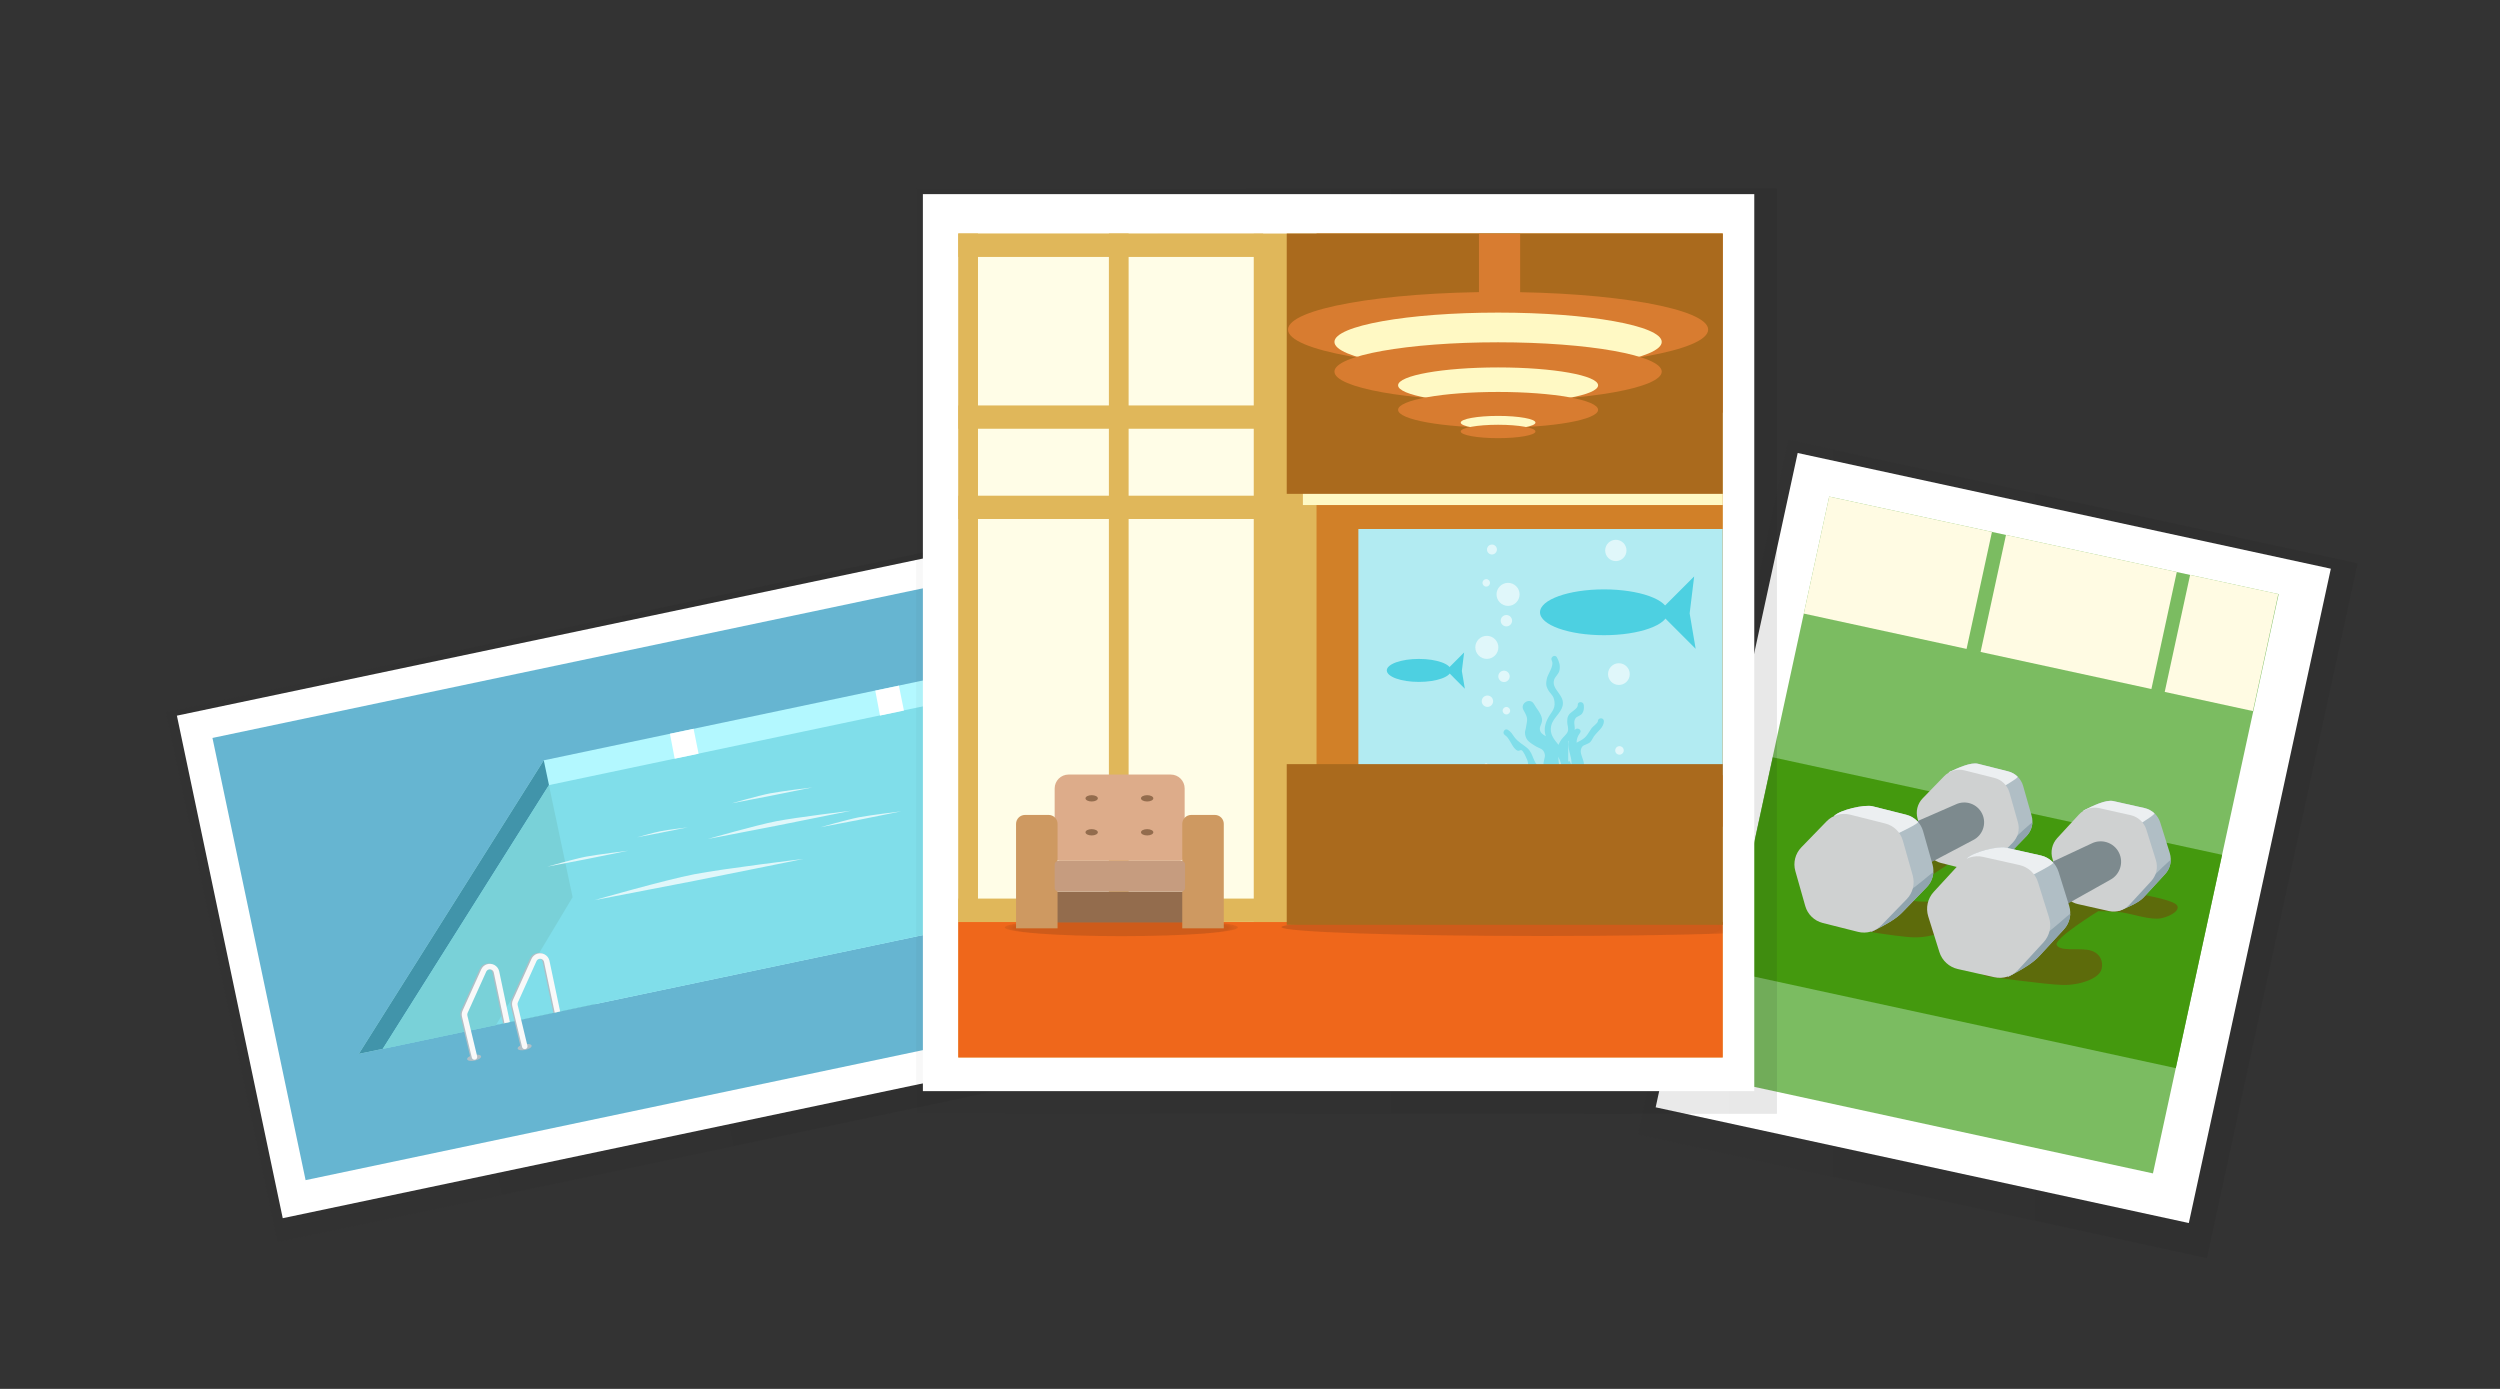 <svg xmlns="http://www.w3.org/2000/svg" width="720" height="400" viewBox="0 0 720 400"><rect x="0" y="0" width="720" height="400" fill="#333333" stroke="none"/><linearGradient id="a" x1="471.64" x2="678.994" y1="244.502" y2="244.502" gradientUnits="userSpaceOnUse"><stop offset="0" style="stop-color:#111111;stop-opacity:0.03"/><stop offset="1" style="stop-color:#111111;stop-opacity:0.1"/></linearGradient><path fill="url(#a)" d="M635.57 362.33l-163.93-35.57 43.43-200.09 163.92 35.58"/><path fill="#FFF" d="M517.734 130.463l153.547 33.327-40.901 188.443L476.833 318.907z"/><path fill="#7BBC61" d="M526.808 143.016l129.45 28.097-36.21 166.828-129.45-28.097z"/><path fill="#FFFBE3" d="M577.722 154.067l49.192 10.677-7.313 33.694-49.192-10.677z"/><path fill="#44990E" d="M510.56 218.102l129.401 28.086-13.335 61.437-129.401-28.086z"/><path fill="#FFFBE3" d="M630.752 165.579l25.397 5.512-7.313 33.694-25.397-5.512zM526.807 143.018l46.876 10.174-7.313 33.694-46.876-10.174z"/><path fill="#5D6B0B" d="M571.72 281.11s17.41 2.46 22.32 2.56c4.91.11 10.57-1.82 11.22-4.59.64-2.78-.96-5.13-4.17-5.55s-7.9.43-8.76-1.39 11.96-9.72 11.96-9.72 3.42-.11 6.62.32 8.44 2.35 11.54 1.71 5.98-2.67 4.17-4.06-9.61-2.78-12.92-3.31c-3.31-.53-16.98-2.99-16.98-2.99l-27.98 23.82 2.98 3.2zM529.53 266.9s16.77 2.96 21.68 3.06c4.91.11 10.57-1.82 11.22-4.59.64-2.78-.96-5.13-4.17-5.55-3.2-.43-7.9.43-8.76-1.39s11.96-9.72 11.96-9.72 3.42-.11 6.62.32 8.44 2.35 11.54 1.71c3.1-.64 5.98-2.67 4.17-4.06-1.82-1.39-9.61-2.78-12.92-3.31-3.31-.53-16.98-2.99-16.98-2.99L525.9 264.2l3.63 2.7z"/><path fill="#B0BEC5" d="M583.64 240.77l-6.22 6.41c-1.5 1.54-5.21 2.92-7.07 3.56l-9.07-28.36c2.63-1.23 6.32-2.94 8.4-2.41l8.66 2.18c2.09.53 3.73 2.12 4.32 4.19l2.44 8.59c.6 2.07.04 4.29-1.46 5.84z"/><path fill="#ECEFF1" d="M565.76 236.37c-.25 3.66-4.47-13.99-4.47-13.99 2.63-1.23 6.32-2.94 8.4-2.41l8.66 2.18c1.04.26 1.97.79 2.71 1.51.75.71-14.99 8.1-15.3 12.71z"/><path fill="#90A4AE" d="M583.64 240.77l-6.22 6.41c-1.5 1.54-5.21 2.92-7.07 3.56 0 0 15.02-14.48 14.98-13.82-.08 1.42-.67 2.79-1.69 3.85z"/><path fill="#CFD1D1" d="M579.69 242.66l-6.22 6.41c-1.5 1.54-3.71 2.17-5.79 1.65l-8.66-2.18c-2.09-.53-3.73-2.12-4.32-4.19l-2.44-8.59c-.59-2.07-.03-4.3 1.47-5.84l6.22-6.41c1.5-1.54 3.71-2.17 5.79-1.65l8.66 2.18c2.09.53 3.73 2.12 4.32 4.19l2.44 8.59c.59 2.07.03 4.29-1.47 5.84z"/><path fill="#7D8A8E" d="M530.92 253.7c-1.38-2.84-.74-7.46 2.1-8.84l30.19-13.17c2.84-1.38 6.26-.19 7.64 2.65s.19 6.26-2.65 7.64l-29.68 15.66c-2.85 1.39-6.23-1.09-7.6-3.94z"/><path fill="#B0BEC5" d="M554.91 255.5l-6.96 7.18c-1.68 1.73-3.83 3.13-8.99 5.7l-5.83-16.89c-1.83-6.05-4.87-16.51-4.87-16.51 1.68-1.73 8.7-3.35 11.04-2.77l9.7 2.44c2.33.59 4.18 2.38 4.84 4.69l2.73 9.62c.65 2.32.02 4.81-1.66 6.54z"/><path fill="#ECEFF1" d="M531.43 246.98c-.31-1.02 1.04 2.33.68 1.13-1.76-5.91-3.86-13.14-3.86-13.14 1.68-1.73 8.7-3.35 11.04-2.77l9.7 2.44c1.35.34 2.54 1.08 3.42 2.09.65.76-20.98 10.25-20.98 10.25z"/><path fill="#90A4AE" d="M554.91 255.5l-6.96 7.18c-1.68 1.73-3.83 3.13-8.99 5.7l.72-5.97c9.48-3.75 17.18-11.87 17.12-11.09-.12 1.54-.77 3.03-1.89 4.18z"/><path fill="#CFD1D1" d="M549.14 258.95l-7.28 7.5c-1.75 1.81-4.33 2.54-6.77 1.92l-10.13-2.55c-2.44-.61-4.37-2.48-5.05-4.9l-2.85-10.05c-.69-2.42-.03-5.02 1.72-6.83l7.28-7.5c1.75-1.81 4.33-2.54 6.77-1.92l10.13 2.55c2.44.61 4.37 2.48 5.05 4.9l2.85 10.05c.68 2.42.03 5.03-1.72 6.83z"/><path fill="#B0BEC5" d="M623.55 251.73l-6.23 6.76c-1.5 1.63-5.28 3.15-7.18 3.85l-10.09-28.93c2.67-1.34 6.42-3.19 8.58-2.71l8.97 2.01c2.16.48 3.9 2.08 4.56 4.2l2.74 8.77c.66 2.12.15 4.43-1.35 6.05z"/><path fill="#ECEFF1" d="M605.04 247.69c-.16 3.78-4.98-14.27-4.98-14.27 2.67-1.34 6.42-3.19 8.58-2.71l8.97 2.01c1.07.24 2.04.76 2.83 1.48s-15.21 8.74-15.4 13.49z"/><path fill="#90A4AE" d="M623.55 251.73l-6.23 6.76c-1.5 1.63-5.28 3.15-7.18 3.85 0 0 15.06-15.29 15.04-14.61-.04 1.47-.61 2.89-1.63 4z"/><path fill="#CFD1D1" d="M619.54 253.78l-6.23 6.76c-1.5 1.63-3.75 2.33-5.91 1.85l-8.97-2.01c-2.16-.48-3.9-2.08-4.56-4.2l-2.74-8.77c-.66-2.11-.14-4.42 1.36-6.05l6.23-6.76c1.5-1.63 3.75-2.33 5.91-1.85l8.97 2.01c2.16.48 3.9 2.08 4.56 4.2l2.74 8.77c.66 2.12.14 4.42-1.36 6.05z"/><path fill="#7D8A8E" d="M569.67 266.46c-1.49-2.89-.97-7.65 1.92-9.14l30.7-14.36c2.89-1.49 6.44-.36 7.93 2.52 1.49 2.89.36 6.44-2.52 7.93l-30.11 16.9c-2.89 1.49-6.43-.97-7.92-3.85z"/><path fill="#B0BEC5" d="M594.4 267.66l-6.97 7.57c-1.68 1.82-3.86 3.33-9.09 6.1l-6.45-17.21c-2.04-6.17-5.45-16.85-5.45-16.85 1.68-1.82 8.86-3.68 11.28-3.14l10.04 2.25c2.42.54 4.36 2.33 5.1 4.7l3.07 9.82c.72 2.36.14 4.94-1.53 6.76z"/><path fill="#ECEFF1" d="M570.02 259.53c-.34-1.04 1.13 2.37.73 1.14-1.97-6.03-4.32-13.41-4.32-13.41 1.68-1.82 8.86-3.68 11.28-3.14l10.04 2.25c1.4.31 2.64 1.04 3.58 2.06.68.75-21.31 11.1-21.31 11.1z"/><path fill="#90A4AE" d="M594.4 267.66l-6.97 7.57c-1.68 1.82-3.86 3.33-9.09 6.1l.58-6.16c9.65-4.11 17.35-12.67 17.31-11.87-.09 1.6-.72 3.15-1.83 4.36z"/><path fill="#CFD1D1" d="M588.55 271.37l-7.28 7.91c-1.75 1.9-4.39 2.73-6.91 2.16l-10.49-2.35c-2.53-.57-4.56-2.44-5.33-4.91l-3.21-10.26c-.77-2.47-.17-5.17 1.59-7.07l7.28-7.91c1.75-1.9 4.39-2.73 6.91-2.16l10.49 2.35c2.53.57 4.56 2.44 5.33 4.91l3.21 10.26c.77 2.47.16 5.16-1.59 7.07z"/><linearGradient id="b" x1="61.431" x2="304.896" y1="264.67" y2="264.67" gradientUnits="userSpaceOnUse" gradientTransform="rotate(-11.894 143.006 261.827)"><stop offset="0" style="stop-color:#111111;stop-opacity:0.03"/><stop offset="1" style="stop-color:#111111;stop-opacity:0.1"/></linearGradient><path fill="url(#b)" d="M318.09 307.6L79.86 357.78 47.69 205.06l238.23-50.19"/><path fill="#FFF" d="M50.945 206.11l229.83-48.409L311.26 302.431 81.43 350.84z"/><path fill="#66B5D1" d="M61.188 212.528l212.931-44.849 26.824 127.352-212.931 44.849z"/><ellipse cx="136.55" cy="304.64" fill="#B0BEC5" transform="rotate(-11.894 136.56 304.656)" rx="2.05" ry=".83"/><ellipse cx="151.1" cy="301.57" fill="#B0BEC5" transform="rotate(-11.894 151.113 301.59)" rx="2.05" ry=".83"/><path fill="#B3F8FF" d="M103.33 303.52l190.93-40.21-14.79-70.21-122.88 25.88"/><path fill="#4194AA" d="M103.33 303.52l68.07-14.33-14.79-70.21h-.02"/><path fill="#80DEEA" d="M110.23 302.07l184.03-38.76-13.28-63.08-122.89 25.88"/><path fill="#79D1D8" d="M110.23 302.07l32.62-6.87 22.06-36.81-6.82-32.28"/><g fill="#E0F7FA"><path d="M171.18 259.25s20.27-5.82 28.75-7.46 31.47-4.42 31.47-4.42-26.76 5.41-31.35 6.3-28.87 5.58-28.87 5.58zM203.82 241.64s13.93-4 19.76-5.13c5.83-1.13 21.64-3.04 21.64-3.04s-18.4 3.72-21.55 4.33c-3.16.61-19.85 3.84-19.85 3.84zM157.62 249.6s7.84-2.25 11.12-2.88c3.28-.63 12.17-1.71 12.17-1.71s-10.35 2.09-12.12 2.44-11.17 2.15-11.17 2.15zM210.7 231.36s7.84-2.25 11.12-2.88 12.17-1.71 12.17-1.71-10.35 2.09-12.12 2.44-11.17 2.15-11.17 2.15zM236.28 238.25s7.84-2.25 11.12-2.88 12.17-1.71 12.17-1.71-10.35 2.09-12.12 2.44c-1.78.33-11.17 2.15-11.17 2.15zM183.46 241.15s4.9-1.41 6.95-1.8 7.61-1.07 7.61-1.07-6.47 1.31-7.58 1.52c-1.11.22-6.98 1.35-6.98 1.35z"/></g><path fill="#B0BEC5" d="M136.38 305.07h.02c.43-.1.69-.53.59-.96l-2.82-11.75c-.06-.24-.03-.51.07-.74l5.36-11.88c.13-.3.37-.51.68-.62.31-.11.63-.08.92.08.3.16.51.44.58.78l3.11 14.77 1.56-.33-3.11-14.77c-.17-.79-.67-1.46-1.38-1.85-.67-.36-1.47-.42-2.18-.19-.72.24-1.31.78-1.62 1.47l-5.36 11.88c-.25.55-.31 1.17-.17 1.75l2.82 11.75c.09.44.51.7.93.61z"/><path fill="#F9F9F9" d="M136.81 305.18h.02c.43-.1.69-.53.59-.96l-2.82-11.75c-.06-.24-.03-.51.07-.74l5.36-11.88c.13-.3.37-.51.68-.62.31-.11.63-.08.92.08.3.16.51.44.58.78l3.07 14.58 1.56-.33-3.07-14.58c-.17-.79-.67-1.46-1.38-1.85-.67-.36-1.47-.42-2.18-.19-.72.24-1.31.78-1.62 1.47l-5.36 11.88c-.25.55-.31 1.17-.17 1.75l2.82 11.75c.09.44.51.7.93.61z"/><path fill="#B0BEC5" d="M150.85 302.02h.02c.43-.1.69-.53.59-.96l-2.82-11.75c-.06-.24-.03-.51.07-.74l5.36-11.88c.13-.3.37-.51.68-.62.31-.11.63-.08.92.08.3.16.51.44.58.78l3.11 14.77 1.56-.33-3.11-14.77c-.17-.79-.67-1.46-1.38-1.85-.67-.36-1.47-.42-2.18-.19-.72.24-1.31.78-1.62 1.47l-5.36 11.88c-.25.55-.31 1.17-.17 1.75l2.82 11.75c.09.44.51.7.93.61z"/><path fill="#F9F9F9" d="M151.29 302.14h.02c.43-.1.69-.53.59-.96l-2.82-11.75c-.06-.24-.03-.51.07-.74l5.36-11.88c.13-.3.37-.51.68-.62.31-.11.63-.08.92.08.3.16.51.44.58.78l3.07 14.58 1.56-.33-3.07-14.58c-.17-.79-.67-1.46-1.38-1.85-.67-.36-1.47-.42-2.18-.19-.72.24-1.31.78-1.62 1.47l-5.36 11.88c-.25.55-.31 1.17-.17 1.75l2.82 11.75c.09.43.51.69.93.61z"/><path fill="#FFF" d="M194.31 218.51l6.88-1.44-1.44-7.18-6.81 1.43M253.44 206.09l6.89-1.45-1.45-7.17-6.8 1.43"/><g><linearGradient id="c" x1="263.844" x2="511.765" y1="187.53" y2="187.53" gradientUnits="userSpaceOnUse"><stop offset="0" style="stop-color:#111111;stop-opacity:0.03"/><stop offset="1" style="stop-color:#111111;stop-opacity:0.1"/></linearGradient><path fill="url(#c)" d="M263.84 54.28h247.92v266.5H263.84z"/><path fill="#FFF" d="M265.79 55.91h239.44v258.34H265.79z"/><path fill="#E0B75A" d="M275.98 67.26h220.16v237.29H275.98z"/><path fill="#D18028" d="M379.16 67.26h116.97v170.83H379.16z"/><path fill="#FFF9C4" d="M375.23 118.84h120.93v26.61H375.23z"/><path fill="#AA6A1D" d="M370.58 67.26h125.58v74.97H370.58z"/><path fill="#EF671B" d="M275.98 265.55h220.16v39H275.98z"/><radialGradient id="d" cx="322.939" cy="267.093" r="34.468" gradientTransform="matrix(1 0 0 .085 0 244.528)" gradientUnits="userSpaceOnUse"><stop offset=".881" style="stop-color:#111111;stop-opacity:0.15"/><stop offset="1" style="stop-color:#111111;stop-opacity:0.05"/></radialGradient><ellipse cx="322.94" cy="267.09" fill="url(#d)" rx="33.57" ry="2.52"/><path fill="#B2EBF2" d="M391.21 152.35h104.92v70.89H391.21z"/><path fill="#FFFDE7" d="M361.08 265.44l-85.1-.58V67.26l85.1.01"/><path fill="#D87C30" d="M425.94 67.34h11.86v27.15h-11.86z"/><ellipse cx="431.45" cy="94.92" fill="#D87C30" rx="60.5" ry="10.83"/><ellipse cx="431.45" cy="98.47" fill="#FFF9C4" rx="47.13" ry="8.44"/><ellipse cx="431.45" cy="107.02" fill="#D87C30" rx="47.13" ry="8.44"/><ellipse cx="431.45" cy="110.97" fill="#FFF9C4" rx="28.8" ry="5.15"/><ellipse cx="431.45" cy="118.03" fill="#D87C30" rx="28.8" ry="5.15"/><ellipse cx="431.45" cy="121.71" fill="#FFF9C4" rx="10.76" ry="1.93"/><ellipse cx="431.45" cy="124.26" fill="#D87C30" rx="10.76" ry="1.93"/><g fill="#4DD0E1"><ellipse cx="461.95" cy="176.34" rx="18.43" ry="6.6"/><path d="M486.62 176.65l1.73 10.21-10.64-10.64 10.21-10.21"/></g><g fill="#4DD0E1"><ellipse cx="408.64" cy="193.08" rx="9.24" ry="3.31"/><path d="M421.01 193.24l.87 5.12-5.33-5.34 5.12-5.12"/></g><path fill="#E0F7FA" d="M429.68 159.69c-.79 0-1.43-.64-1.43-1.43 0-.79.64-1.43 1.43-1.43.79 0 1.43.64 1.43 1.43 0 .78-.64 1.43-1.43 1.43zM465.36 161.6c-1.69 0-3.07-1.38-3.07-3.07s1.38-3.07 3.07-3.07 3.07 1.38 3.07 3.07c0 1.68-1.38 3.07-3.07 3.07z"/><path fill="#80DEEA" d="M460.19 207.71c-.01.52-1.43 1.51-1.75 1.94-1.1 1.5-1.34 2.54-3.1 3.56-.52.31-.94.5-1.28.69-.01-.9.23-1.83.99-2.82.68-.89-.83-1.75-1.5-.88-.02.02-.03.04-.05.06.19-1.19-.51-2.31.27-3.42.4-.57 1.46-.68 1.94-1.42.5-.78.5-1.49.42-2.37-.09-1.11-1.83-1.12-1.74 0 .1 1.13-2.21 1.99-2.69 3.04-.35.75-.31.9-.34 1.86-.02.88.51 1.82.14 2.77-.32.84-1.37 1.59-1.86 2.33-.32.49-.59.96-.8 1.46-1.26-1.59-2.61-3.03-2.11-5.45.46-2.2 2.78-3.61 3.3-5.76.77-3.21-3.45-4.78-2.4-7.63.35-.95 1.28-1.51 1.51-2.66.27-1.38-.11-2.47-.74-3.68-.52-.99-2.02-.11-1.5.88.83 1.58-1.25 3.98-1.45 5.42-.17 1.19-.29 1.64.26 2.77.8 1.64 1.76 1.68 1.99 3.72.27 2.37-1.2 3.13-2.13 5.2-.8 1.78-.88 3.23-.36 4.71-.94-.49-1.7-1.05-1.74-2.11-.04-.89.83-1.73.62-2.94-.27-1.55-1.57-2.91-2.32-4.24-1.1-1.95-4.11-.2-3 1.76 1.43 2.54 1.1 2.54.68 5.19-.13.82-.36.87-.2 1.89.29 1.74 1.45 2.32 2.78 3.19 1.37.9 2.5.69 2.89 2.52.18.84-.58 2.14-.36 3.19.08.38.2.72.34 1.06-.24-.08-.48-.17-.73-.27-2.99-1.23-2.18-4.02-4.38-5.88-1.24-1.05-2.56-1.66-3.61-3.06-.68-.91-.9-1.49-1.89-2.13-.94-.61-1.82.9-.88 1.5 1.29.84 1.83 2.86 2.94 3.99 1.78 1.79 1.33-1.91 3.5 3.17.29.69.17 1.52.62 2.19 1.24 1.87 3.6 2.2 5.7 2.73-.03.18 0 .37.15.57 1.36 1.77 1.78 3.88 1.11 6.03-.28.9.85 1.35 1.42.85.73.37 1.68.3 2.18-.41.39.06.78-.1.86-.61.03-.17.04-.34.06-.51.28.22.64.21.93.07.03.05.05.1.08.15-.12.83-.09 1.68.07 2.54.2 1.1 1.88.63 1.68-.46-.12-.64-.11-1.2-.02-1.71.08-.13.12-.27.12-.43.37-1.26 1.25-2.26 1.95-3.6.74-1.42.9-3.01 1.06-4.57.11-1.11-1.63-1.11-1.74 0-.14 1.38-.32 2.73-.98 3.96-.37.68-.86 1.29-1.27 1.94-.38-1.1-.53-2.2-.4-3.38.93-.92 2.22-1.73 2.66-3.25.62-2.14-1.89-4.12-.28-6.07.18-.22 1.76-.76 2.1-1.08.5-.47.74-1.13 1.11-1.68.98-1.44 2.87-2.58 2.91-4.41.02-1.13-1.71-1.13-1.74-.01zm-10.72 13.8c-.52-.93-.63-2.34-.68-3.57.31.61.59 1.24.78 1.96.18.68.3 1.37.39 2.07-.2-.13-.39-.27-.49-.46zm3.13-1.15c-.06-.12-.12-.23-.16-.35-.89-2.43-.8 1.97-.8-3.75 0-3.11-.1-2.77.17-2.93-.08.34-.14.68-.13 1.05.04 2.13 1.07 3.85.92 5.98z"/><radialGradient id="e" cx="432.614" cy="266.993" r="70.763" gradientTransform="matrix(1 0 0 .085 0 244.437)" gradientUnits="userSpaceOnUse"><stop offset=".881" style="stop-color:#111111;stop-opacity:0.15"/><stop offset="1" style="stop-color:#111111;stop-opacity:0.05"/></radialGradient><path fill="url(#e)" d="M496.16 265.14c-13.5-.44-31.8-.71-51.98-.71-41.48 0-75.12 1.15-75.12 2.57s33.63 2.57 75.12 2.57c20.18 0 38.49-.27 51.98-.71v-3.72z"/><path fill="#E0F7FA" d="M466.28 224.58c-1.05 0-1.91-.86-1.91-1.91 0-1.05.86-1.91 1.91-1.91 1.05 0 1.91.86 1.91 1.91-.01 1.05-.86 1.91-1.91 1.91zM472 240.46c-1.05 0-1.91-.86-1.91-1.91 0-1.05.86-1.91 1.91-1.91 1.05 0 1.91.86 1.91 1.91-.01 1.05-.86 1.91-1.91 1.91zM430.57 224.33c-.79 0-1.43-.64-1.43-1.43 0-.79.64-1.43 1.43-1.43.79 0 1.43.64 1.43 1.43 0 .79-.65 1.43-1.43 1.43zM470 234.44c-.51 0-.93-.42-.93-.93s.42-.93.93-.93.93.42.93.93-.42.93-.93.93zM468.81 231.67c-.41 0-.75-.34-.75-.75s.34-.75.75-.75.75.34.75.75-.34.75-.75.75zM467.33 235.39c-.27 0-.49-.22-.49-.49s.22-.49.49-.49.49.22.49.49c.01.27-.21.49-.49.49zM425.66 223.71c-.26 0-.47-.21-.47-.47s.21-.47.47-.47.47.21.47.47c-.01.26-.22.47-.47.47zM428.01 220.77c-.26 0-.47-.21-.47-.47s.21-.47.47-.47.47.21.47.47c-.01.26-.22.47-.47.47z"/><g fill="#E0F7FA"><path d="M428.21 189.76c-1.83 0-3.32-1.5-3.32-3.32 0-1.83 1.5-3.32 3.32-3.32 1.83 0 3.32 1.5 3.32 3.32 0 1.82-1.49 3.32-3.32 3.32zM434.32 174.5c-1.83 0-3.32-1.5-3.32-3.32 0-1.83 1.5-3.32 3.32-3.32 1.83 0 3.32 1.5 3.32 3.32 0 1.82-1.5 3.32-3.32 3.32zM433.15 196.43c-.9 0-1.64-.74-1.64-1.64 0-.9.74-1.64 1.64-1.64.9 0 1.64.74 1.64 1.64 0 .9-.73 1.64-1.64 1.64zM428.38 203.59c-.9 0-1.64-.74-1.64-1.64 0-.9.74-1.64 1.64-1.64.9 0 1.64.74 1.64 1.64 0 .9-.74 1.64-1.64 1.64zM433.84 180.4c-.9 0-1.64-.74-1.64-1.64 0-.9.74-1.64 1.64-1.64.9 0 1.64.74 1.64 1.64-.01.91-.74 1.64-1.64 1.64zM428.04 168.94c-.6 0-1.08-.49-1.08-1.08 0-.6.49-1.08 1.08-1.08.6 0 1.08.49 1.08 1.08 0 .59-.48 1.08-1.08 1.08zM433.84 205.76c-.6 0-1.08-.49-1.08-1.08 0-.6.49-1.08 1.08-1.08.6 0 1.08.49 1.08 1.08 0 .59-.49 1.08-1.08 1.08z"/></g><path fill="#E0F7FA" d="M469.15 236.57c-.27 0-.49-.22-.49-.49s.22-.49.49-.49.49.22.49.49c0 .26-.22.49-.49.49z"/><g fill="#E0F7FA"><path d="M466.24 197.27c-1.72 0-3.13-1.41-3.13-3.13s1.41-3.13 3.13-3.13 3.13 1.41 3.13 3.13c.01 1.72-1.4 3.13-3.13 3.13zM466.41 217.35c-.68 0-1.23-.55-1.23-1.23 0-.68.55-1.23 1.23-1.23.68 0 1.23.55 1.23 1.23 0 .68-.56 1.23-1.23 1.23z"/></g><path fill="#AA6A1D" d="M370.58 220.07h125.58v46.27H370.58z"/><g fill="#E0B75A"><path d="M276 116.77h87.79v6.71H276zM276 67.29h87.79V74H276z"/><path d="M275.98 67.26h5.68v198.13h-5.68zM319.36 67.26h5.68v198.13h-5.68z"/><path d="M276 258.79h87.79v6.71H276zM276 142.76h87.79v6.71H276z"/></g><path fill="#936C4D" d="M303.08 256.79h38.48v8.87h-38.48z"/><path fill="#DDAC8A" d="M337.17 223.07h-29.42c-2.21 0-4.01 1.8-4.01 4.01v19.3c0 .85.69 1.54 1.54 1.54h34.36c.85 0 1.54-.69 1.54-1.54v-19.3c0-2.22-1.8-4.01-4.01-4.01z"/><path fill="#CE9961" d="M349.87 234.7h-6.79c-1.43 0-2.59 1.16-2.59 2.59v30.07h11.96v-30.07c.01-1.44-1.15-2.59-2.58-2.59zM302 234.7h-6.79c-1.43 0-2.59 1.16-2.59 2.59v30.07h11.96v-30.07c.01-1.44-1.15-2.59-2.58-2.59z"/><ellipse cx="314.4" cy="229.92" fill="#936C4D" rx="1.78" ry=".91"/><ellipse cx="314.4" cy="239.7" fill="#936C4D" rx="1.78" ry=".91"/><ellipse cx="330.38" cy="229.92" fill="#936C4D" rx="1.78" ry=".91"/><ellipse cx="330.38" cy="239.7" fill="#936C4D" rx="1.78" ry=".91"/><path fill="#C69C7F" d="M340.21 247.92h-35.37c-.6 0-1.09.49-1.09 1.09v6.69c0 .6.49 1.09 1.09 1.09h35.37c.6 0 1.09-.49 1.09-1.09v-6.69c0-.6-.49-1.09-1.09-1.09z"/></g></svg>